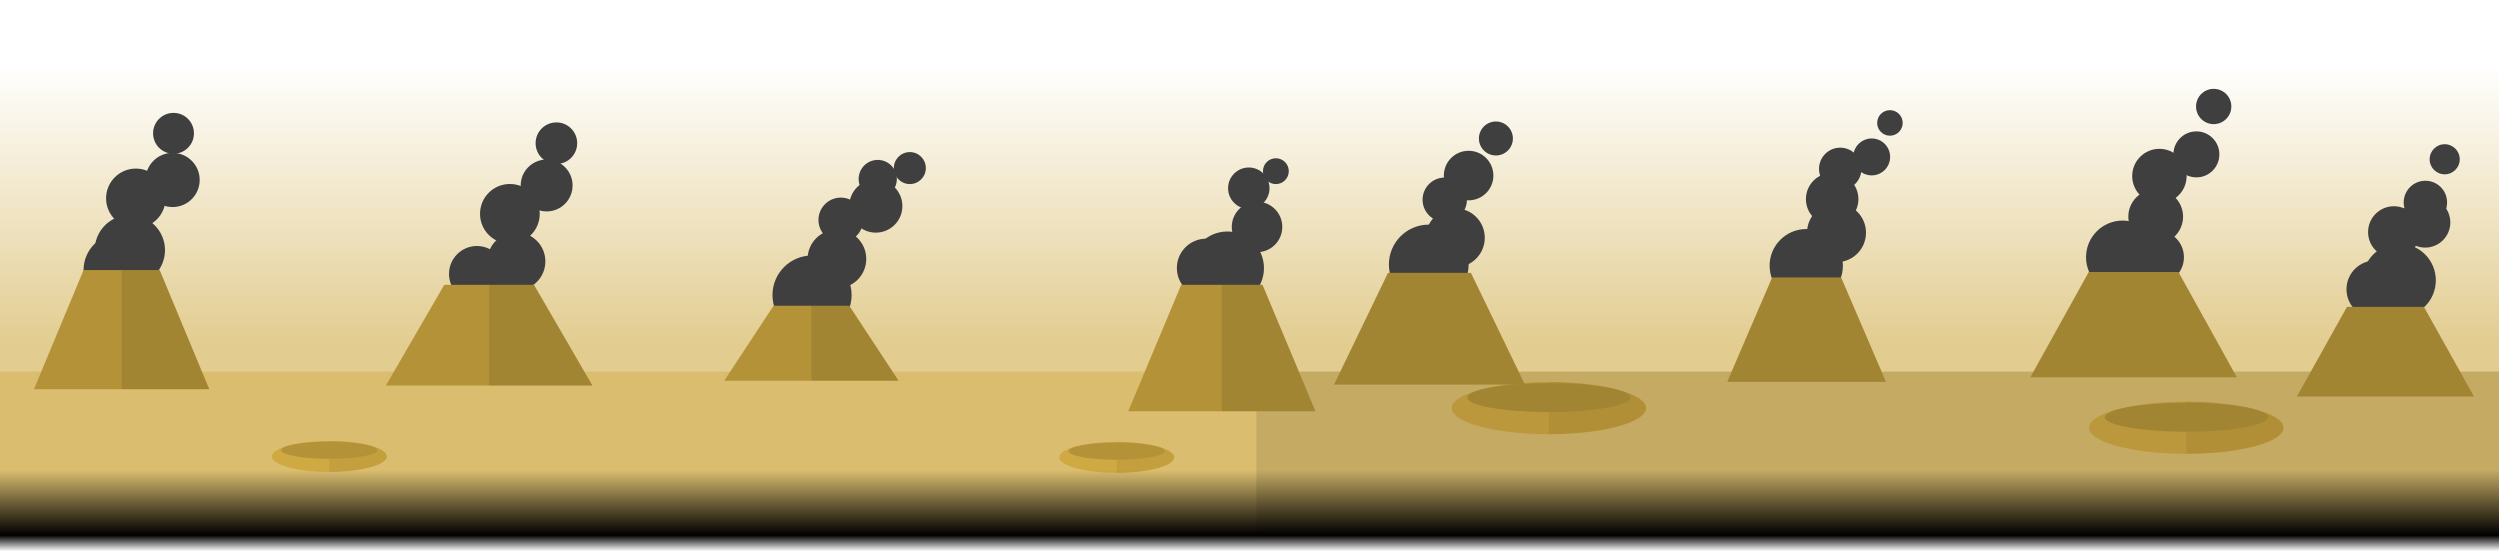 <?xml version="1.0" encoding="UTF-8" standalone="no"?>
<!-- Created with Inkscape (http://www.inkscape.org/) -->

<svg
   width="680"
   height="150"
   viewBox="0 0 179.917 39.687"
   version="1.1"
   id="svg1"
   inkscape:version="1.3.2 (091e20e, 2023-11-25, custom)"
   sodipodi:docname="venus_do_espaco.svg"
   xml:space="preserve"
   xmlns:inkscape="http://www.inkscape.org/namespaces/inkscape"
   xmlns:sodipodi="http://sodipodi.sourceforge.net/DTD/sodipodi-0.dtd"
   xmlns:xlink="http://www.w3.org/1999/xlink"
   xmlns="http://www.w3.org/2000/svg"
   xmlns:svg="http://www.w3.org/2000/svg"><sodipodi:namedview
     id="namedview1"
     pagecolor="#000000"
     bordercolor="#000000"
     borderopacity="0.25"
     inkscape:showpageshadow="2"
     inkscape:pageopacity="0.0"
     inkscape:pagecheckerboard="0"
     inkscape:deskcolor="#d1d1d1"
     inkscape:document-units="mm"
     inkscape:zoom="4"
     inkscape:cx="336.75"
     inkscape:cy="34.125"
     inkscape:window-width="1920"
     inkscape:window-height="1046"
     inkscape:window-x="-11"
     inkscape:window-y="-11"
     inkscape:window-maximized="1"
     inkscape:current-layer="layer1" /><defs
     id="defs1"><linearGradient
       id="linearGradient10"
       inkscape:collect="always"><stop
         style="stop-color:#000000;stop-opacity:0;"
         offset="0"
         id="stop37" /><stop
         style="stop-color:#000000;stop-opacity:1;"
         offset="0.142"
         id="stop9" /><stop
         style="stop-color:#000000;stop-opacity:0;"
         offset="0.72"
         id="stop10" /></linearGradient><linearGradient
       id="linearGradient28"
       inkscape:collect="always"><stop
         style="stop-color:#e2cc8f;stop-opacity:1;"
         offset="0.398"
         id="stop28" /><stop
         style="stop-color:#e2cc8f;stop-opacity:0;"
         offset="1"
         id="stop29" /></linearGradient><linearGradient
       inkscape:collect="always"
       xlink:href="#linearGradient28"
       id="linearGradient29"
       x1="3.039"
       y1="28.614"
       x2="38.526"
       y2="28.614"
       gradientUnits="userSpaceOnUse"
       gradientTransform="matrix(0.748,0,0,7.383,-35.339,-137.24)" /><linearGradient
       inkscape:collect="always"
       xlink:href="#linearGradient10"
       id="linearGradient31"
       x1="3.136"
       y1="37.765"
       x2="38.463"
       y2="37.765"
       gradientUnits="userSpaceOnUse"
       gradientTransform="matrix(0.181,0,0,129.669,-34.704,-4822.94)" /></defs><g
     inkscape:label="Terra"
     inkscape:groupmode="layer"
     id="layer1"
     transform="matrix(1.267,0,0,1.267,-3.852,-3.581)"><rect
       style="opacity:1;fill:#000000;fill-opacity:0;stroke-width:0.055"
       id="rect37"
       width="141.947"
       height="23.819"
       x="3.039"
       y="10.318"
       inkscape:label="fundo" /><rect
       style="opacity:1;fill:url(#linearGradient29);stroke-width:0.406"
       id="rect28"
       width="26.535"
       height="141.947"
       x="-33.066"
       y="3.039"
       transform="rotate(-90)"
       inkscape:label="atm" /><rect
       style="opacity:1;fill:#dabd6e;fill-opacity:1;stroke-width:0.125"
       id="rect10"
       width="141.947"
       height="9.357"
       x="3.039"
       y="23.934"
       inkscape:label="planeta" /><g
       id="g1"
       inkscape:label="crateras"><g
         id="g8-9-2"
         inkscape:label="cratera"
         transform="matrix(0.68,0,0,0.591,115.789,10.533)"><ellipse
           style="fill:#cfa941;fill-opacity:1;stroke-width:0.437"
           id="ellipse6-6-0"
           cx="16.816"
           cy="28.071"
           rx="8.117"
           ry="2.508"
           inkscape:label="elevação" /><ellipse
           style="fill:#b49338;fill-opacity:1;stroke-width:0.298"
           id="path1-1-0"
           cx="16.816"
           cy="27.058"
           rx="6.807"
           ry="1.391"
           inkscape:label="buraco" /><path
           d="m 16.816,25.563 v 0.104 a 6.807,1.391 0 0 1 0.21,8.16e-4 6.807,1.391 0 0 1 0.008,0 6.807,1.391 0 0 1 1.959,0.073 6.807,1.391 0 0 1 0.009,4.07e-4 6.807,1.391 0 0 1 0.322,0.024 6.807,1.391 0 0 1 0.121,0.01 6.807,1.391 0 0 1 0.282,0.026 6.807,1.391 0 0 1 0.124,0.012 6.807,1.391 0 0 1 0.186,0.02 6.807,1.391 0 0 1 0.455,0.055 6.807,1.391 0 0 1 0.085,0.011 6.807,1.391 0 0 1 0.107,0.015 6.807,1.391 0 0 1 0.281,0.042 6.807,1.391 0 0 1 0.019,0.003 6.807,1.391 0 0 1 0.115,0.019 6.807,1.391 0 0 1 0.136,0.023 6.807,1.391 0 0 1 0.139,0.025 6.807,1.391 0 0 1 0.029,0.005 6.807,1.391 0 0 1 0.74,0.161 6.807,1.391 0 0 1 0.082,0.022 6.807,1.391 0 0 1 0.708,0.234 6.807,1.391 0 0 1 0.591,0.373 6.807,1.391 0 0 1 0.033,0.043 6.807,1.391 0 0 1 0.061,0.139 6.807,1.391 0 0 1 0.006,0.055 6.807,1.391 0 0 1 -0.052,0.161 6.807,1.391 0 0 1 -0.522,0.394 6.807,1.391 0 0 1 -0.284,0.117 6.807,1.391 0 0 1 -0.097,0.035 6.807,1.391 0 0 1 -2.384,0.487 6.807,1.391 0 0 1 -0.198,0.022 6.807,1.391 0 0 1 -0.571,0.057 6.807,1.391 0 0 1 -1.918,0.105 6.807,1.391 0 0 1 -0.782,0.011 v 2.131 a 8.117,2.508 0 0 0 8.117,-2.509 8.117,2.508 0 0 0 -8.117,-2.508 z"
           style="fill:#000000;fill-opacity:0.06;stroke-width:0.209"
           id="path17-9-2"
           inkscape:label="sombra" /></g><g
         id="g8-9-2-6"
         inkscape:label="cratera"
         transform="matrix(0.68,0,0,0.591,79.581,9.417)"><ellipse
           style="fill:#cfa941;fill-opacity:1;stroke-width:0.437"
           id="ellipse6-6-0-3"
           cx="16.816"
           cy="28.071"
           rx="8.117"
           ry="2.508"
           inkscape:label="elevação" /><ellipse
           style="fill:#b49338;fill-opacity:1;stroke-width:0.298"
           id="path1-1-0-2"
           cx="16.816"
           cy="27.058"
           rx="6.807"
           ry="1.391"
           inkscape:label="buraco" /><path
           d="m 16.816,25.563 v 0.104 a 6.807,1.391 0 0 1 0.21,8.16e-4 6.807,1.391 0 0 1 0.008,0 6.807,1.391 0 0 1 1.959,0.073 6.807,1.391 0 0 1 0.009,4.07e-4 6.807,1.391 0 0 1 0.322,0.024 6.807,1.391 0 0 1 0.121,0.01 6.807,1.391 0 0 1 0.282,0.026 6.807,1.391 0 0 1 0.124,0.012 6.807,1.391 0 0 1 0.186,0.02 6.807,1.391 0 0 1 0.455,0.055 6.807,1.391 0 0 1 0.085,0.011 6.807,1.391 0 0 1 0.107,0.015 6.807,1.391 0 0 1 0.281,0.042 6.807,1.391 0 0 1 0.019,0.003 6.807,1.391 0 0 1 0.115,0.019 6.807,1.391 0 0 1 0.136,0.023 6.807,1.391 0 0 1 0.139,0.025 6.807,1.391 0 0 1 0.029,0.005 6.807,1.391 0 0 1 0.74,0.161 6.807,1.391 0 0 1 0.082,0.022 6.807,1.391 0 0 1 0.708,0.234 6.807,1.391 0 0 1 0.591,0.373 6.807,1.391 0 0 1 0.033,0.043 6.807,1.391 0 0 1 0.061,0.139 6.807,1.391 0 0 1 0.006,0.055 6.807,1.391 0 0 1 -0.052,0.161 6.807,1.391 0 0 1 -0.522,0.394 6.807,1.391 0 0 1 -0.284,0.117 6.807,1.391 0 0 1 -0.097,0.035 6.807,1.391 0 0 1 -2.384,0.487 6.807,1.391 0 0 1 -0.198,0.022 6.807,1.391 0 0 1 -0.571,0.057 6.807,1.391 0 0 1 -1.918,0.105 6.807,1.391 0 0 1 -0.782,0.011 v 2.131 a 8.117,2.508 0 0 0 8.117,-2.509 8.117,2.508 0 0 0 -8.117,-2.508 z"
           style="fill:#000000;fill-opacity:0.06;stroke-width:0.209"
           id="path17-9-2-0"
           inkscape:label="sombra" /></g><g
         id="g8-9-52"
         inkscape:label="cratera"
         transform="matrix(0.402,0,0,0.35,59.71,18.98)"><ellipse
           style="fill:#cfa941;fill-opacity:1;stroke-width:0.437"
           id="ellipse6-6-2"
           cx="16.816"
           cy="28.071"
           rx="8.117"
           ry="2.508"
           inkscape:label="elevação" /><ellipse
           style="fill:#b49338;fill-opacity:1;stroke-width:0.298"
           id="path1-1-07"
           cx="16.816"
           cy="27.058"
           rx="6.807"
           ry="1.391"
           inkscape:label="buraco" /><path
           d="m 16.816,25.563 v 0.104 a 6.807,1.391 0 0 1 0.21,8.16e-4 6.807,1.391 0 0 1 0.008,0 6.807,1.391 0 0 1 1.959,0.073 6.807,1.391 0 0 1 0.009,4.07e-4 6.807,1.391 0 0 1 0.322,0.024 6.807,1.391 0 0 1 0.121,0.01 6.807,1.391 0 0 1 0.282,0.026 6.807,1.391 0 0 1 0.124,0.012 6.807,1.391 0 0 1 0.186,0.02 6.807,1.391 0 0 1 0.455,0.055 6.807,1.391 0 0 1 0.085,0.011 6.807,1.391 0 0 1 0.107,0.015 6.807,1.391 0 0 1 0.281,0.042 6.807,1.391 0 0 1 0.019,0.003 6.807,1.391 0 0 1 0.115,0.019 6.807,1.391 0 0 1 0.136,0.023 6.807,1.391 0 0 1 0.139,0.025 6.807,1.391 0 0 1 0.029,0.005 6.807,1.391 0 0 1 0.74,0.161 6.807,1.391 0 0 1 0.082,0.022 6.807,1.391 0 0 1 0.708,0.234 6.807,1.391 0 0 1 0.591,0.373 6.807,1.391 0 0 1 0.033,0.043 6.807,1.391 0 0 1 0.061,0.139 6.807,1.391 0 0 1 0.006,0.055 6.807,1.391 0 0 1 -0.052,0.161 6.807,1.391 0 0 1 -0.522,0.394 6.807,1.391 0 0 1 -0.284,0.117 6.807,1.391 0 0 1 -0.097,0.035 6.807,1.391 0 0 1 -2.384,0.487 6.807,1.391 0 0 1 -0.198,0.022 6.807,1.391 0 0 1 -0.571,0.057 6.807,1.391 0 0 1 -1.918,0.105 6.807,1.391 0 0 1 -0.782,0.011 v 2.131 a 8.117,2.508 0 0 0 8.117,-2.509 8.117,2.508 0 0 0 -8.117,-2.508 z"
           style="fill:#000000;fill-opacity:0.06;stroke-width:0.209"
           id="path17-9-3"
           inkscape:label="sombra" /></g><g
         id="g8-9-52-6"
         inkscape:label="cratera"
         transform="matrix(0.402,0,0,0.35,14.987,18.928)"><ellipse
           style="fill:#cfa941;fill-opacity:1;stroke-width:0.437"
           id="ellipse6-6-2-1"
           cx="16.816"
           cy="28.071"
           rx="8.117"
           ry="2.508"
           inkscape:label="elevação" /><ellipse
           style="fill:#b49338;fill-opacity:1;stroke-width:0.298"
           id="path1-1-07-9"
           cx="16.816"
           cy="27.058"
           rx="6.807"
           ry="1.391"
           inkscape:label="buraco" /><path
           d="m 16.816,25.563 v 0.104 a 6.807,1.391 0 0 1 0.21,8.16e-4 6.807,1.391 0 0 1 0.008,0 6.807,1.391 0 0 1 1.959,0.073 6.807,1.391 0 0 1 0.009,4.07e-4 6.807,1.391 0 0 1 0.322,0.024 6.807,1.391 0 0 1 0.121,0.01 6.807,1.391 0 0 1 0.282,0.026 6.807,1.391 0 0 1 0.124,0.012 6.807,1.391 0 0 1 0.186,0.02 6.807,1.391 0 0 1 0.455,0.055 6.807,1.391 0 0 1 0.085,0.011 6.807,1.391 0 0 1 0.107,0.015 6.807,1.391 0 0 1 0.281,0.042 6.807,1.391 0 0 1 0.019,0.003 6.807,1.391 0 0 1 0.115,0.019 6.807,1.391 0 0 1 0.136,0.023 6.807,1.391 0 0 1 0.139,0.025 6.807,1.391 0 0 1 0.029,0.005 6.807,1.391 0 0 1 0.74,0.161 6.807,1.391 0 0 1 0.082,0.022 6.807,1.391 0 0 1 0.708,0.234 6.807,1.391 0 0 1 0.591,0.373 6.807,1.391 0 0 1 0.033,0.043 6.807,1.391 0 0 1 0.061,0.139 6.807,1.391 0 0 1 0.006,0.055 6.807,1.391 0 0 1 -0.052,0.161 6.807,1.391 0 0 1 -0.522,0.394 6.807,1.391 0 0 1 -0.284,0.117 6.807,1.391 0 0 1 -0.097,0.035 6.807,1.391 0 0 1 -2.384,0.487 6.807,1.391 0 0 1 -0.198,0.022 6.807,1.391 0 0 1 -0.571,0.057 6.807,1.391 0 0 1 -1.918,0.105 6.807,1.391 0 0 1 -0.782,0.011 v 2.131 a 8.117,2.508 0 0 0 8.117,-2.509 8.117,2.508 0 0 0 -8.117,-2.508 z"
           style="fill:#000000;fill-opacity:0.06;stroke-width:0.209"
           id="path17-9-3-0"
           inkscape:label="sombra" /></g></g><rect
       style="opacity:1;fill:url(#linearGradient31);stroke-width:0.303"
       id="rect29"
       width="6.383"
       height="141.947"
       x="-34.137"
       y="3.039"
       transform="rotate(-90)"
       inkscape:label="sombra" /><g
       id="g40"
       inkscape:label="fumaça"
       style="display:inline"><circle
         style="fill:#3f3f3f;fill-opacity:1;stroke-width:0.209"
         id="path40"
         cx="9.867"
         cy="18.168"
         r="2.081" /><circle
         style="fill:#3f3f3f;fill-opacity:1;stroke-width:0.209"
         id="path40-5"
         cx="10.416"
         cy="17.034"
         r="1.996" /><circle
         style="fill:#3f3f3f;fill-opacity:1;stroke-width:0.209"
         id="path40-1"
         cx="10.756"
         cy="14.091"
         r="1.69" /><circle
         style="fill:#3f3f3f;fill-opacity:1;stroke-width:0.209"
         id="path40-0"
         cx="12.844"
         cy="13.048"
         r="1.539" /><circle
         style="fill:#3f3f3f;fill-opacity:1;stroke-width:0.209"
         id="path40-6"
         cx="12.896"
         cy="10.399"
         r="1.161" /><circle
         style="fill:#3f3f3f;fill-opacity:1;stroke-width:0.209"
         id="path40-3"
         cx="30.13"
         cy="18.384"
         r="1.585" /><circle
         style="fill:#3f3f3f;fill-opacity:1;stroke-width:0.209"
         id="path40-4"
         cx="32.368"
         cy="17.673"
         r="1.65" /><circle
         style="fill:#3f3f3f;fill-opacity:1;stroke-width:0.209"
         id="path40-50"
         cx="32.002"
         cy="14.972"
         r="1.696" /><circle
         style="fill:#3f3f3f;fill-opacity:1;stroke-width:0.209"
         id="path40-55"
         cx="34.09"
         cy="13.361"
         r="1.474" /><circle
         style="fill:#3f3f3f;fill-opacity:1;stroke-width:0.209"
         id="path40-9"
         cx="34.644"
         cy="10.96"
         r="1.181" /><circle
         style="fill:#3f3f3f;fill-opacity:1;stroke-width:0.209"
         id="path40-04"
         cx="49.165"
         cy="19.584"
         r="2.247" /><circle
         style="fill:#3f3f3f;fill-opacity:1;stroke-width:0.209"
         id="path40-2"
         cx="50.579"
         cy="17.534"
         r="1.666" /><circle
         style="fill:#3f3f3f;fill-opacity:1;stroke-width:0.209"
         id="path40-7"
         cx="50.799"
         cy="15.319"
         r="1.269" /><circle
         style="fill:#3f3f3f;fill-opacity:1;stroke-width:0.209"
         id="path40-38"
         cx="52.897"
         cy="12.994"
         r="1.085" /><circle
         style="fill:#3f3f3f;fill-opacity:1;stroke-width:0.209"
         id="path40-53"
         cx="54.72"
         cy="12.373"
         r="0.909" /><circle
         style="fill:#3f3f3f;fill-opacity:1;stroke-width:0.209"
         id="path40-27"
         cx="52.788"
         cy="14.531"
         r="1.509" /><circle
         style="fill:#3f3f3f;fill-opacity:1;stroke-width:0.209"
         id="path40-36"
         cx="72.754"
         cy="18.057"
         r="2.081" /><circle
         style="fill:#3f3f3f;fill-opacity:1;stroke-width:0.209"
         id="path40-74"
         cx="74.441"
         cy="15.716"
         r="1.435" /><circle
         style="fill:#3f3f3f;fill-opacity:1;stroke-width:0.209"
         id="path40-26"
         cx="73.973"
         cy="13.517"
         r="1.177" /><circle
         style="fill:#3f3f3f;fill-opacity:1;stroke-width:0.209"
         id="path40-61"
         cx="75.511"
         cy="12.549"
         r="0.734" /><circle
         style="fill:#3f3f3f;fill-opacity:1;stroke-width:0.209"
         id="path40-745"
         cx="71.553"
         cy="18.049"
         r="1.666" /><circle
         style="fill:#3f3f3f;fill-opacity:1;stroke-width:0.209"
         id="path40-45"
         cx="84.195"
         cy="17.849"
         r="2.264" /><circle
         style="fill:#3f3f3f;fill-opacity:1;stroke-width:0.209"
         id="path40-71"
         cx="85.702"
         cy="16.333"
         r="1.675" /><circle
         style="fill:#3f3f3f;fill-opacity:1;stroke-width:0.209"
         id="path40-457"
         cx="85.103"
         cy="14.17"
         r="1.26" /><circle
         style="fill:#3f3f3f;fill-opacity:1;stroke-width:0.209"
         id="path40-67"
         cx="86.459"
         cy="12.798"
         r="1.407" /><circle
         style="fill:#3f3f3f;fill-opacity:1;stroke-width:0.209"
         id="path40-56"
         cx="88.009"
         cy="10.692"
         r="0.965" /><circle
         style="fill:#3f3f3f;fill-opacity:1;stroke-width:0.209"
         id="path40-557"
         cx="105.637"
         cy="17.917"
         r="2.081" /><circle
         style="fill:#3f3f3f;fill-opacity:1;stroke-width:0.209"
         id="path40-49"
         cx="107.356"
         cy="16.044"
         r="1.675" /><circle
         style="fill:#3f3f3f;fill-opacity:1;stroke-width:0.209"
         id="path40-35"
         cx="107.567"
         cy="12.419"
         r="1.205" /><circle
         style="fill:#3f3f3f;fill-opacity:1;stroke-width:0.209"
         id="path40-75"
         cx="109.354"
         cy="11.74"
         r="1.048" /><circle
         style="fill:#3f3f3f;fill-opacity:1;stroke-width:0.209"
         id="path40-09"
         cx="110.39"
         cy="9.809"
         r="0.725" /><circle
         style="fill:#3f3f3f;fill-opacity:1;stroke-width:0.209"
         id="path40-95"
         cx="107.109"
         cy="14.136"
         r="1.491" /><circle
         style="fill:#3f3f3f;fill-opacity:1;stroke-width:0.209"
         id="path40-32"
         cx="123.61"
         cy="17.436"
         r="2.081" /><circle
         style="fill:#3f3f3f;fill-opacity:1;stroke-width:0.209"
         id="path40-65"
         cx="125.486"
         cy="15.133"
         r="1.555" /><circle
         style="fill:#3f3f3f;fill-opacity:1;stroke-width:0.209"
         id="path40-28"
         cx="125.697"
         cy="12.826"
         r="1.546" /><circle
         style="fill:#3f3f3f;fill-opacity:1;stroke-width:0.209"
         id="path40-10"
         cx="127.797"
         cy="11.595"
         r="1.306" /><circle
         style="fill:#3f3f3f;fill-opacity:1;stroke-width:0.209"
         id="path40-64"
         cx="125.563"
         cy="17.437"
         r="1.527" /><circle
         style="fill:#3f3f3f;fill-opacity:1;stroke-width:0.209"
         id="path40-79"
         cx="128.78"
         cy="8.875"
         r="1.002" /><circle
         style="fill:#3f3f3f;fill-opacity:1;stroke-width:0.209"
         id="path40-12"
         cx="137.96"
         cy="19.258"
         r="1.637" /><circle
         style="fill:#3f3f3f;fill-opacity:1;stroke-width:0.209"
         id="path40-22"
         cx="139.317"
         cy="18.749"
         r="2.081" /><circle
         style="fill:#3f3f3f;fill-opacity:1;stroke-width:0.209"
         id="path40-69"
         cx="140.805"
         cy="14.326"
         r="1.233" /><circle
         style="fill:#3f3f3f;fill-opacity:1;stroke-width:0.209"
         id="path40-94"
         cx="139.017"
         cy="16.009"
         r="1.468" /><circle
         style="fill:#3f3f3f;fill-opacity:1;stroke-width:0.209"
         id="path40-90"
         cx="140.792"
         cy="15.461"
         r="1.429" /><circle
         style="fill:#3f3f3f;fill-opacity:1;stroke-width:0.209"
         id="path40-8"
         cx="141.901"
         cy="11.873"
         r="0.855" /></g><g
       id="g5"
       inkscape:label="montanhas"><path
         d="m 51.279,20.193 h -4.301 l -2.802,4.26 h 9.904 z"
         style="fill:#b49338;stroke-width:0.208"
         id="path4" /><path
         d="m 74.751,19.003 h -4.618 l -3.008,7.182 h 10.635 z"
         style="fill:#b49338;stroke-width:0.279"
         id="path4-9" /><path
         d="M 86.59,18.325 H 81.881 L 78.814,24.672 H 89.658 Z"
         style="fill:#b49338;stroke-width:0.265"
         id="path4-8" /><path
         d="m 107.616,18.586 h -3.916 l -2.551,5.93 h 9.017 z"
         style="fill:#b49338;stroke-width:0.234"
         id="path4-93" /><path
         d="m 126.777,18.276 h -5.094 l -3.318,5.982 h 11.731 z"
         style="fill:#b49338;stroke-width:0.268"
         id="path4-7" /><path
         d="m 140.72,20.256 h -4.369 l -2.846,5.095 h 10.061 z"
         style="fill:#b49338;stroke-width:0.229"
         id="path4-3" /><path
         d="M 12.11,18.168 H 7.786 l -2.816,6.765 h 9.957 z"
         style="fill:#b49338;stroke-width:0.262"
         id="path4-85" /><path
         d="m 33.37,19.003 h -5.094 l -3.318,5.721 h 11.731 z"
         style="fill:#b49338;stroke-width:0.262"
         id="path4-0" /></g><path
       id="path6"
       style="fill:#000000;fill-opacity:0.1;stroke-width:0.133"
       inkscape:label="sombra"
       d="M 9.948 18.168 L 9.948 24.933 L 14.927 24.933 L 12.11 18.168 L 9.948 18.168 z M 121.683 18.276 L 118.544 23.934 L 109.917 23.934 L 107.616 18.586 L 103.7 18.586 L 101.399 23.934 L 89.301 23.934 L 86.59 18.325 L 81.881 18.325 L 79.17 23.934 L 76.816 23.934 L 74.75 19.003 L 74.402 19.003 L 72.442 19.003 L 72.442 26.186 L 74.402 26.186 L 74.402 33.291 L 144.986 33.291 L 144.986 23.934 L 142.775 23.934 L 140.72 20.256 L 136.351 20.256 L 134.296 23.934 L 129.916 23.934 L 126.777 18.276 L 121.683 18.276 z M 30.823 19.003 L 30.823 24.724 L 36.688 24.724 L 33.37 19.003 L 30.823 19.003 z M 49.128 20.193 L 49.128 24.452 L 54.081 24.452 L 51.279 20.193 L 49.128 20.193 z " /></g></svg>
